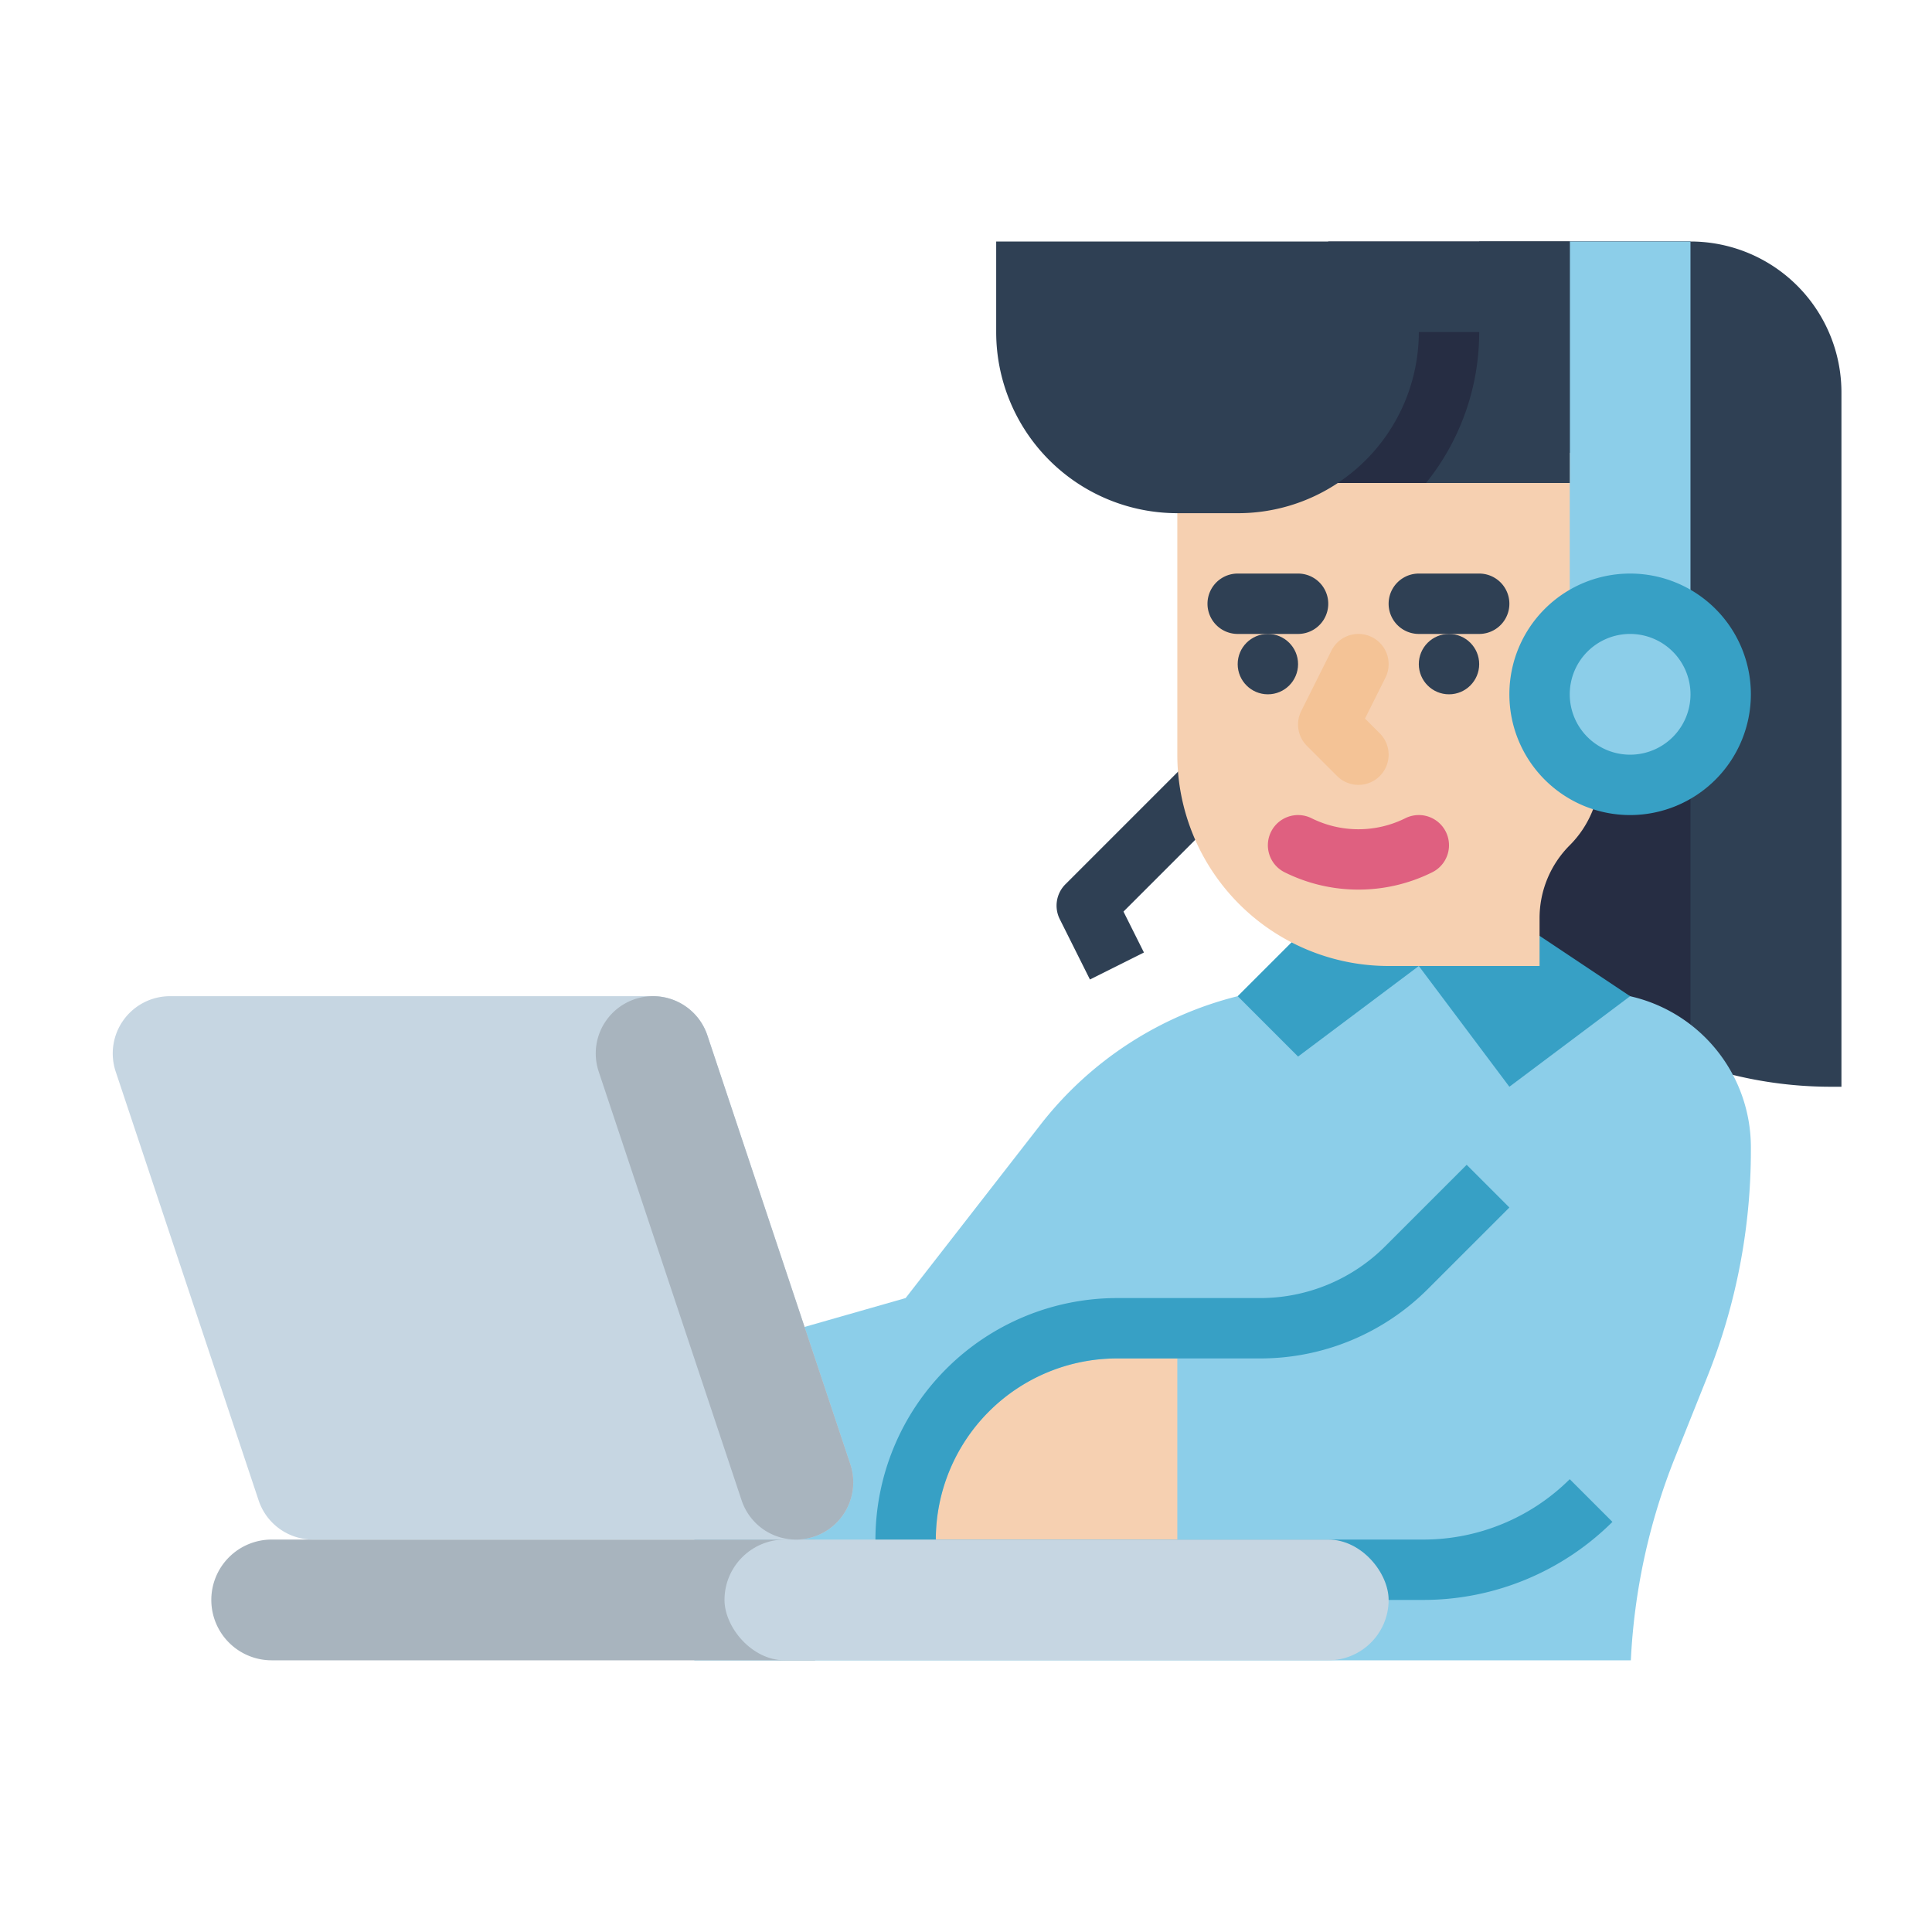 <svg height="512" viewBox="0 0 512 512" width="512" xmlns="http://www.w3.org/2000/svg"><g id="Flat"><path d="m392 64h56a40 40 0 0 1 40 40v184h-2.745a109.255 109.255 0 0 1 -77.255-32h-16z" fill="#2f4054"/><path d="m352 64h96v224h-2.745a109.255 109.255 0 0 1 -77.255-32h-16z" fill="#262d43"/><path d="m288.845 259.578-8-16a8.002 8.002 0 0 1 1.498-9.235l48-48 11.314 11.314-43.923 43.923 5.421 10.842z" fill="#2f4054"/><path d="m464 304.03v.8a161.288 161.288 0 0 1 -11.52 59.97l-8.6 21.49a166.217 166.217 0 0 0 -11.69 53.71h-248.19v-80l56-16 35.75-45.96a95.546 95.546 0 0 1 52.25-34.04l48-16 56 16 .93.23a41.023 41.023 0 0 1 31.07 39.8z" fill="#8ccee9"/><path d="m408 248 24 16-32 24-24-32-32 24-16-16 16-16z" fill="#37a0c5"/><path d="m312 120v80a56 56 0 0 0 56 56h40v-12.686a27.314 27.314 0 0 1 8-19.314 27.314 27.314 0 0 0 8-19.314v-84.686z" fill="#f6d0b1"/><path d="m344 168h-16a8 8 0 0 1 0-16h16a8 8 0 0 1 0 16z" fill="#2f4054"/><path d="m392 168h-16a8 8 0 0 1 0-16h16a8 8 0 0 1 0 16z" fill="#2f4054"/><path d="m360 208a7.978 7.978 0 0 1 -5.657-2.343l-8-8a8.002 8.002 0 0 1 -1.498-9.235l8-16a8 8 0 1 1 14.311 7.156l-5.421 10.842 3.923 3.923a8 8 0 0 1 -5.657 13.657z" fill="#f4c396"/><circle cx="336" cy="176" fill="#2f4054" r="8"/><circle cx="384" cy="176" fill="#2f4054" r="8"/><path d="m360 235.753a43.807 43.807 0 0 1 -19.578-4.598 8 8 0 1 1 7.156-14.311 27.912 27.912 0 0 0 24.844 0 8 8 0 1 1 7.156 14.311 43.807 43.807 0 0 1 -19.578 4.598z" fill="#df6080"/><path d="m416 64h32v104h-32z" fill="#8ccee9"/><circle cx="432" cy="184" fill="#8ccee9" r="24"/><path d="m432 216a32 32 0 1 1 32-32 32.037 32.037 0 0 1 -32 32zm0-48a16 16 0 1 0 16 16 16.018 16.018 0 0 0 -16-16z" fill="#37a0c5"/><path d="m416 64v64h-61.46a47.706 47.706 0 0 1 -26.54 8h-16a48 48 0 0 1 -48-48v-24z" fill="#2f4054"/><path d="m392 88a63.619 63.619 0 0 1 -14.09 40h-23.37a.01.01 0 0 0 -.01-.01 48.006 48.006 0 0 0 21.47-39.99z" fill="#262d43"/><path d="m312 408v-48h-16a48 48 0 0 0 -48 48z" fill="#f6d0b1"/><path d="m377.37 424h-145.37v-16a64.072 64.072 0 0 1 64-64h37.83a46.862 46.862 0 0 0 33.355-13.814l21.5-21.5 11.314 11.314-21.5 21.5a62.762 62.762 0 0 1 -44.67 18.5h-37.83a48.054 48.054 0 0 0 -48 48h129.37a55.01 55.01 0 0 0 38.63-16l11.314 11.314a71.125 71.125 0 0 1 -49.944 20.686z" fill="#37a0c5"/><path d="m72 408h144a0 0 0 0 1 0 0v32a0 0 0 0 1 0 0h-144a16 16 0 0 1 -16-16 16 16 0 0 1 16-16z" fill="#a8b4be"/><rect fill="#c6d6e2" height="32" rx="16" width="176" x="192" y="408"/><path d="m187.46 274.379 37.881 113.642a15.179 15.179 0 0 1 -14.4 19.979h-128a15.179 15.179 0 0 1 -14.4-10.379l-37.881-113.642a15.179 15.179 0 0 1 14.4-19.979h128a15.179 15.179 0 0 1 14.4 10.379z" fill="#c6d6e2"/><path d="m187.46 274.379 37.881 113.642a15.179 15.179 0 0 1 -14.4 19.979 15.179 15.179 0 0 1 -14.4-10.379l-37.881-113.642a15.179 15.179 0 0 1 14.4-19.979 15.179 15.179 0 0 1 14.4 10.379z" fill="#a8b4be"/></g></svg>